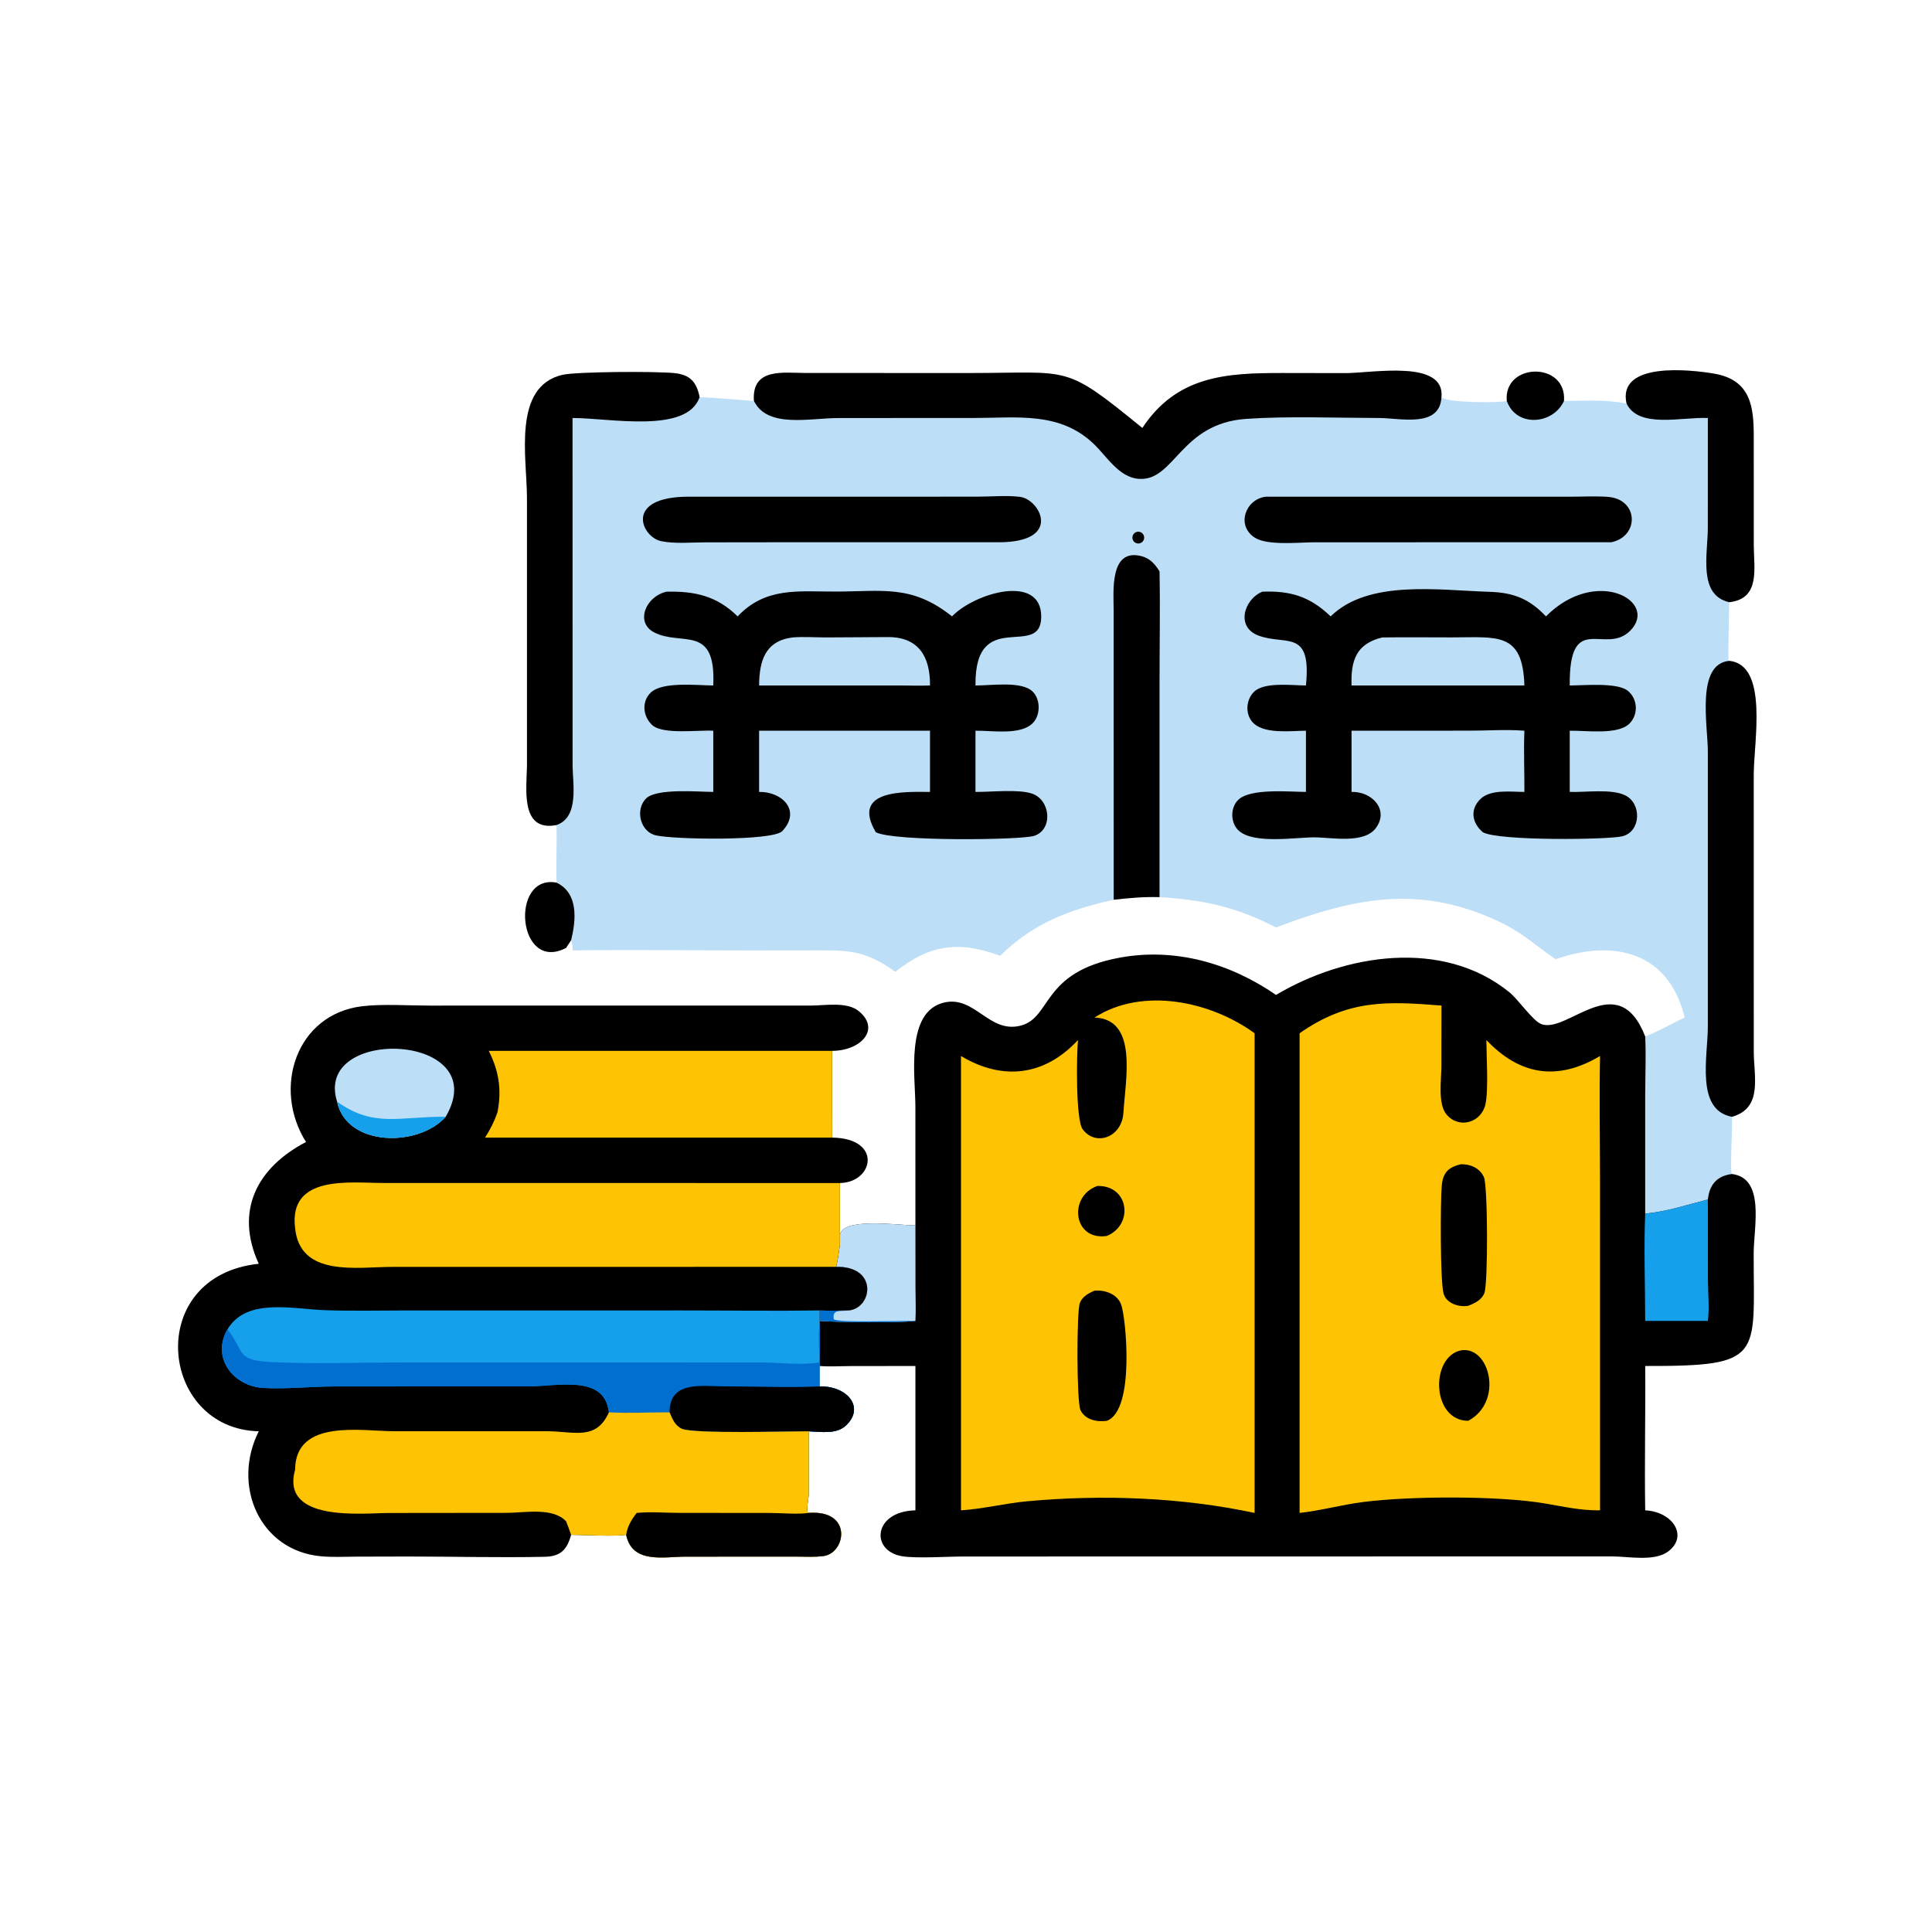 <?xml version="1.0" encoding="utf-8" ?>
<svg xmlns="http://www.w3.org/2000/svg" xmlns:xlink="http://www.w3.org/1999/xlink" width="1024" height="1024">
	<path fill="#BCDEF6" transform="scale(2 2)" d="M431.057 106.961C428.523 95.738 448.112 97.973 454.26 99.019C464.119 100.696 464.765 108.057 464.757 115.784L464.764 144.506C464.761 150.433 466.578 158.487 458.561 159.55L458.252 159.588C458.26 160.898 457.887 174.841 458.104 175.088L458.135 174.905L458.252 175.138C468.733 176.155 464.752 196.664 464.754 205.302L464.76 278.588C464.759 285.25 467.243 293.659 458.973 295.961C459.21 298.321 458.383 310.24 458.973 311.12C454.979 311.619 453.013 313.968 452.6 317.876C447.083 319.299 441.707 321.078 435.996 321.622L435.998 290.148C436.001 285.015 436.263 279.792 435.996 274.673C439.513 273.361 443.006 271.222 446.464 269.663C442.252 252.208 427.64 248.808 412.23 254.208C406.318 250.111 403.297 246.97 396.421 243.838C375.348 234.24 358.207 238.241 338.159 245.776C327.619 240.334 319.012 238.48 307.289 237.746C303.147 237.634 299.245 237.96 295.141 238.44C283.388 241.072 273.797 244.643 265.056 253.296C253.895 249.163 246.221 250.431 237.272 257.539C228.81 251.424 224.211 251.849 214.111 251.856L199.234 251.875C183.407 251.884 167.552 251.648 151.729 251.873C151.817 250.86 151.652 250.129 151.347 249.164L150.026 251.2C137.082 257.942 135.031 231.576 147.494 233.913C147.34 228.816 147.613 223.734 147.494 218.64C137.604 220.563 139.656 208.465 139.654 202.604L139.653 131.909C139.652 121.296 135.722 102.396 149.094 99.331C152.759 98.491 173.691 98.371 178.715 98.88C182.817 99.296 184.602 101.166 185.403 105.263C187.495 105.25 199.619 106.271 199.802 106.247C199.176 97.366 207.606 98.849 213.559 98.852L257.037 98.862C284.103 98.86 281.766 96.359 302.734 113.416C311.929 99.516 325.056 98.838 339.901 98.856L356.514 98.884C363.618 98.889 382.986 95.181 382.002 105.263C383.218 106.802 398.089 106.795 399.316 106.247C398.405 96.04 415.228 95.74 414.474 106.247C419.944 106.228 425.682 105.831 431.057 106.961Z"/>
	<path transform="scale(2 2)" d="M199.802 106.247C199.176 97.366 207.606 98.849 213.559 98.852L257.037 98.862C284.103 98.86 281.766 96.359 302.734 113.416C311.929 99.516 325.056 98.838 339.901 98.856L356.514 98.884C363.618 98.889 382.986 95.181 382.002 105.263C381.556 113.475 371.143 110.789 365.529 110.776C354.243 110.752 341.327 110.241 330.24 111.006C312.739 112.213 311.311 127.566 301.814 126.901C296.51 126.53 293.307 120.912 289.783 117.571C280.771 109.024 269.518 110.764 258.008 110.77L222.247 110.781C214.559 110.781 203.39 113.574 199.802 106.247Z"/>
	<path transform="scale(2 2)" d="M147.494 218.64C137.604 220.563 139.656 208.465 139.654 202.604L139.653 131.909C139.652 121.296 135.722 102.396 149.094 99.331C152.759 98.491 173.691 98.371 178.715 98.88C182.817 99.296 184.602 101.166 185.403 105.263C181.991 115.006 161.673 110.772 151.729 110.775L151.742 202.686C151.751 207.623 153.579 216.519 147.494 218.64Z"/>
	<path transform="scale(2 2)" d="M458.252 175.138C468.733 176.155 464.752 196.664 464.754 205.302L464.76 278.588C464.759 285.25 467.243 293.659 458.973 295.961C449.277 294.145 452.597 280.05 452.596 271.903L452.599 199.228C452.599 192.319 449.383 175.961 458.252 175.138Z"/>
	<path transform="scale(2 2)" d="M295.141 238.44L295.129 161.785C295.129 156.907 293.957 145.186 302.489 147.383C304.773 147.971 306.107 149.505 307.289 151.426C307.475 161.173 307.289 170.959 307.29 180.711L307.289 237.746C303.147 237.634 299.245 237.96 295.141 238.44Z"/>
	<path transform="scale(2 2)" d="M431.057 106.961C428.523 95.738 448.112 97.973 454.26 99.019C464.119 100.696 464.765 108.057 464.757 115.784L464.764 144.506C464.761 150.433 466.578 158.487 458.561 159.55L458.252 159.588C449.92 157.68 452.593 146.832 452.592 139.822L452.6 110.775C445.696 110.446 434.327 113.645 431.057 106.961Z"/>
	<path transform="scale(2 2)" d="M150.026 251.2C137.082 257.942 135.031 231.576 147.494 233.913C153.268 236.687 152.716 243.687 151.347 249.164L150.026 251.2Z"/>
	<path transform="scale(2 2)" d="M399.316 106.247C398.405 96.04 415.228 95.74 414.474 106.247C411.629 112.548 401.8 113.35 399.316 106.247Z"/>
	<path transform="scale(2 2)" d="M195.479 163.35C202.826 155.574 211.412 156.769 221.107 156.773C233.905 156.779 241.594 154.816 252.295 163.35C258.303 157.089 276.022 151.931 275.933 163.481C275.845 174.898 258.256 160.586 258.514 181.659C262.49 181.706 270.647 180.412 273.601 183.215C275.805 185.307 275.796 189.558 273.645 191.68C270.374 194.909 262.842 193.577 258.514 193.648L258.514 209.869C262.617 209.905 269.813 209.092 273.462 210.303C278.414 211.946 279.134 219.816 274.106 221.498C270.696 222.639 236.838 223.031 232.1 220.554C225.324 209.062 240.066 209.848 246.461 209.869L246.461 193.648L201.171 193.648L201.171 209.869C207.157 209.738 212.448 214.751 207.321 220.244C204.838 222.904 178.683 222.505 173.793 221.372C169.662 220.416 168.253 214.578 171.199 211.624C173.976 208.84 185.02 209.85 189.023 209.869L189.023 193.648C185.08 193.423 175.709 194.732 172.877 192.178C170.4 189.943 169.941 185.985 172.433 183.564C175.54 180.545 184.795 181.641 189.023 181.659C189.781 165.194 180.599 171.362 173.331 167.572C168.268 164.932 171.107 158.077 176.61 156.803C184.054 156.621 189.956 157.889 195.479 163.35Z"/>
	<path fill="#BCDEF6" transform="scale(2 2)" d="M210.015 168.93C212.912 168.695 216.011 168.915 218.932 168.926L235.117 168.831C243.402 168.73 246.516 173.95 246.461 181.659C243.885 181.747 241.296 181.677 238.72 181.659L201.171 181.659C201.226 175.129 202.751 169.874 210.015 168.93Z"/>
	<path transform="scale(2 2)" d="M334.533 156.803C341.974 156.516 347.135 158.059 352.636 163.35C362.621 153.522 381.276 156.432 394.669 156.835C401.074 157.027 405.294 158.671 409.691 163.35C422.983 149.998 439.631 159.344 432.074 167.096C425.49 173.849 415.802 161.547 415.995 181.659C419.726 181.662 428.638 180.791 431.405 183.085C434.004 185.24 434.23 189.212 431.91 191.668C428.872 194.881 420.238 193.553 415.995 193.648L415.995 209.869C420.137 210.015 427.035 208.983 430.679 210.763C435.105 212.924 434.904 220.301 430.025 221.6C426.428 222.557 397.092 222.897 392.98 220.554C390.094 218.104 389.483 214.559 392.304 211.771C395.02 209.086 400.494 209.873 403.981 209.869C404.015 204.465 403.76 199.048 403.981 193.648C399.173 193.27 394.083 193.636 389.24 193.637L358.174 193.648L358.174 209.869C363.499 209.682 368.199 214.526 364.649 219.396C361.504 223.709 352.899 221.916 348.378 221.906C343.347 221.895 332.5 223.726 328.4 220.235C326.082 218.262 325.951 214.213 328.069 212.044C331.219 208.819 341.671 209.852 346.087 209.869L346.087 193.648C342.197 193.672 335.526 194.549 332.377 191.825C329.894 189.675 330.062 185.496 332.372 183.293C335.111 180.681 342.358 181.64 346.087 181.659C347.601 166.514 340.838 171.157 333.506 168.433C327.444 166.181 329.642 158.832 334.533 156.803Z"/>
	<path fill="#BCDEF6" transform="scale(2 2)" d="M366.3 168.93C372.449 168.84 378.613 168.918 384.764 168.916C396.82 168.914 403.536 167.363 403.981 181.659L395.802 181.659L358.174 181.659C357.956 175.117 359.348 170.616 366.3 168.93Z"/>
	<path transform="scale(2 2)" d="M238.72 131.633L259.393 131.618C262.943 131.603 266.815 131.242 270.319 131.671C275.592 132.317 281.785 143.716 264.613 143.708L207.875 143.702L186.847 143.73C183.15 143.732 178.873 144.155 175.236 143.417C169.989 142.354 165.168 131.615 182.554 131.627L238.72 131.633Z"/>
	<path transform="scale(2 2)" d="M335.418 131.633L415.855 131.635C419.202 131.635 422.648 131.446 425.984 131.665C434.325 132.212 434.488 142.178 427.012 143.702L348.267 143.711C344.367 143.712 335.796 144.676 332.437 142.427C327.568 139.169 330.069 132.319 335.418 131.633Z"/>
	<path transform="scale(2 2)" d="M300.818 141.159Q300.88 141.119 300.946 141.085Q301.012 141.052 301.081 141.024Q301.149 140.997 301.22 140.976Q301.291 140.955 301.364 140.941Q301.437 140.927 301.51 140.92Q301.584 140.913 301.658 140.914Q301.732 140.914 301.805 140.921Q301.879 140.928 301.952 140.942Q302.024 140.956 302.095 140.976Q302.166 140.997 302.235 141.025Q302.304 141.052 302.37 141.086Q302.435 141.12 302.498 141.159Q302.56 141.199 302.618 141.245Q302.676 141.29 302.73 141.341Q302.784 141.392 302.832 141.448Q302.881 141.504 302.924 141.564Q302.967 141.624 303.004 141.688Q303.041 141.752 303.072 141.819Q303.103 141.887 303.128 141.956Q303.152 142.026 303.17 142.098Q303.188 142.17 303.198 142.243Q303.209 142.316 303.213 142.39Q303.217 142.464 303.214 142.538Q303.211 142.612 303.2 142.685Q303.19 142.759 303.173 142.831Q303.156 142.903 303.132 142.973Q303.108 143.043 303.078 143.11Q303.048 143.178 303.011 143.242Q302.975 143.306 302.932 143.367Q302.889 143.427 302.841 143.484Q302.793 143.54 302.74 143.591Q302.687 143.643 302.629 143.689Q302.547 143.755 302.456 143.809Q302.365 143.863 302.268 143.905Q302.171 143.946 302.069 143.974Q301.968 144.002 301.863 144.016Q301.758 144.03 301.653 144.03Q301.547 144.03 301.443 144.015Q301.338 144.001 301.237 143.972Q301.135 143.944 301.038 143.902Q300.941 143.86 300.851 143.805Q300.761 143.751 300.678 143.685Q300.596 143.618 300.524 143.542Q300.452 143.465 300.39 143.379Q300.329 143.293 300.279 143.2Q300.23 143.107 300.194 143.007Q300.158 142.908 300.135 142.805Q300.112 142.702 300.104 142.597Q300.096 142.492 300.101 142.386Q300.107 142.281 300.127 142.177Q300.147 142.074 300.181 141.974Q300.215 141.874 300.262 141.779Q300.309 141.684 300.368 141.597Q300.427 141.51 300.498 141.431Q300.568 141.353 300.649 141.284Q300.729 141.216 300.818 141.159Z"/>
	<path transform="scale(2 2)" d="M242.594 324.767L242.586 293.209C242.585 285.376 239.788 267.947 250.342 265.652C258.385 263.903 262.109 273.871 270.388 271.829C278.824 269.748 275.822 257.644 296.719 253.793C311.45 251.078 326.006 255.278 338.159 263.668C356.381 252.822 382.341 248.654 399.967 262.927C402.371 264.873 406.145 270.457 408.404 271.369C415.297 274.152 428.758 256.092 435.996 274.673C436.263 279.792 436.001 285.015 435.998 290.148L435.996 321.622C441.707 321.078 447.083 319.299 452.6 317.876C453.013 313.968 454.979 311.619 458.973 311.12C467.862 312.221 464.747 325.298 464.742 332.161C464.723 359.634 467.619 362.081 435.996 362.002C436.105 374.749 435.788 387.511 435.996 400.255C443.307 400.619 447.493 407.074 442.1 411.148C438.441 413.912 431.46 412.456 427.183 412.464L255.502 412.491C251.191 412.481 242.753 413.064 238.974 412.402C230.581 410.931 231.449 400.507 242.594 400.255L242.594 362.002L225.682 362.023C222.89 362.026 219.961 362.223 217.188 362.002C217.17 358.261 217.438 354.44 217.188 350.711L217.188 350.058C217.094 349.141 217.166 348.2 217.188 347.279C219.762 347.437 222.249 347.289 224.814 347.279C231.192 346.817 232.85 335.511 221.585 335.725C222.028 333.776 222.309 331.822 222.579 329.842L222.579 327.545C222.746 322.506 237.741 324.669 242.594 324.767Z"/>
	<path fill="#169FEB" transform="scale(2 2)" d="M435.996 321.622C441.707 321.078 447.083 319.299 452.6 317.876L452.62 339.451C452.641 342.989 453.048 346.536 452.6 350.058L435.996 350.058C435.991 340.623 435.61 331.037 435.996 321.622Z"/>
	<path fill="#BCDEF6" transform="scale(2 2)" d="M222.579 327.545C222.746 322.506 237.741 324.669 242.594 324.767L242.615 341.488C242.618 344.322 242.763 347.235 242.594 350.058C237.613 350.66 222.371 350.422 217.188 350.058C217.094 349.141 217.166 348.2 217.188 347.279C219.762 347.437 222.249 347.289 224.814 347.279C231.192 346.817 232.85 335.511 221.585 335.725C222.028 333.776 222.309 331.822 222.579 329.842L222.579 327.545Z"/>
	<path fill="#006FD0" transform="scale(2 2)" d="M217.188 347.279C219.762 347.437 222.249 347.289 224.814 347.279C222.698 347.61 220.498 346.85 220.969 349.629C222.284 350.589 239.543 349.955 242.594 350.058C237.613 350.66 222.371 350.422 217.188 350.058C217.094 349.141 217.166 348.2 217.188 347.279Z"/>
	<path fill="#FEC302" transform="scale(2 2)" d="M344.408 273.823C357.285 264.787 367.749 265.335 382.002 266.492L381.989 282.655C381.983 286.024 380.973 292.533 383.337 295.337C386.71 299.338 392.604 297.443 393.659 292.641C394.49 288.859 393.926 279.886 393.902 275.617C402.787 284.974 412.754 286.562 424.03 279.852C423.8 290.938 424.023 302.069 424.025 313.16L424.03 379.306L424.03 400.255C418.983 400.333 414.314 399.259 409.379 398.425C397.109 396.353 373.857 396.447 361.316 398.038C355.633 398.759 350.097 400.312 344.408 400.942L344.408 390.373L344.408 273.823Z"/>
	<path transform="scale(2 2)" d="M387.116 308.538C389.621 308.458 392.104 309.518 393.231 311.897C394.307 314.17 394.364 340.196 393.373 342.678C392.637 344.523 390.832 345.377 389.097 346.045C386.634 346.477 383.253 345.442 382.543 342.735C381.648 339.322 381.717 318.362 382.079 314.252C382.378 310.855 383.705 309.372 387.116 308.538Z"/>
	<path transform="scale(2 2)" d="M387.116 357.864C394.762 356.512 398.577 371.459 389.097 376.528C379.406 376.544 378.952 359.676 387.116 357.864Z"/>
	<path fill="#FEC302" transform="scale(2 2)" d="M290.049 269.663C302.802 261.461 320.861 265.368 332.485 273.823L332.485 357.864L332.485 400.942C313.023 396.789 292.072 396.022 272.224 397.853C266.346 398.395 260.543 399.871 254.674 400.255L254.674 389.471L254.674 279.852C265.667 286.447 276.795 285.199 285.679 275.617C285.313 279.443 285.034 296.744 286.926 299.281C290.384 303.919 297.3 301.381 297.709 294.958C298.291 285.822 301.585 270.069 290.049 269.663Z"/>
	<path transform="scale(2 2)" d="M290.049 342.036C292.782 341.816 295.936 342.846 297.069 345.585C298.345 348.668 300.923 373.753 293.314 376.528C290.73 376.911 287.555 376.271 286.329 373.665C285.309 371.496 285.295 347.406 286.18 345.271C286.89 343.559 288.439 342.736 290.049 342.036Z"/>
	<path transform="scale(2 2)" d="M290.824 314.29C299.23 314.105 300.492 324.592 293.314 327.545C284.316 328.846 283.068 316.987 290.824 314.29Z"/>
	<path transform="scale(2 2)" d="M81.098 302.641C72.091 288.331 78.507 268.782 95.954 266.664C101.266 266.019 108.363 266.493 113.839 266.493L215.021 266.486C218.781 266.463 224.514 265.397 227.635 267.996C233.483 272.866 228.001 278.487 220.521 278.487L220.521 294.689C220.492 296.946 220.584 299.223 220.521 301.475C233.895 301.642 231.595 313.35 222.579 313.519L222.579 327.545L222.579 329.842C222.309 331.822 222.028 333.776 221.585 335.725C232.85 335.511 231.192 346.817 224.814 347.279C222.249 347.289 219.762 347.437 217.188 347.279C217.166 348.2 217.094 349.141 217.188 350.058L217.188 350.711C217.438 354.44 217.17 358.261 217.188 362.002L217.188 367.418C224.423 367.248 229.294 372.862 224.24 377.716C221.683 380.171 217.577 379.439 214.332 379.306L214.332 395.719L214.326 396.078C214.296 397.315 213.668 399.894 214.075 400.871L214.332 400.942C226.037 400.066 224.145 411.551 218.29 412.358C216.015 412.672 213.558 412.511 211.259 412.51L181.955 412.517C175.906 412.516 167.571 414.543 165.94 406.751C162.565 407.226 155.167 406.767 151.347 406.751C150.25 410.815 148.451 412.476 144.361 412.564C132.259 412.825 120.06 412.489 107.948 412.493L94.341 412.527C91.28 412.548 88.147 412.711 85.099 412.434C68.697 410.941 61.374 393.583 68.575 379.306C42.151 378.695 38.038 338.143 68.575 334.914C62.148 320.901 68.076 309.452 81.098 302.641Z"/>
	<path fill="#169FEB" transform="scale(2 2)" d="M60.299 352.277C65.338 343.782 77.711 346.953 86.425 347.227C93.554 347.452 100.729 347.283 107.864 347.283L180.894 347.279C192.985 347.278 205.1 347.453 217.188 347.279C217.166 348.2 217.094 349.141 217.188 350.058L217.188 350.711C217.438 354.44 217.17 358.261 217.188 362.002L217.188 367.418C224.423 367.248 229.294 372.862 224.24 377.716C221.683 380.171 217.577 379.439 214.332 379.306C208.902 379.304 183.981 380.02 180.761 378.66C178.895 377.872 178.163 376.023 177.44 374.283C172.106 374.279 166.691 374.558 161.368 374.283C160.231 364.149 147.742 367.407 139.881 367.407L88.5 367.423C82.311 367.432 76.106 368.157 69.916 367.834C61.717 367.406 55.937 359.708 60.299 352.277Z"/>
	<path fill="#006FD0" transform="scale(2 2)" d="M217.188 350.711C217.438 354.44 217.17 358.261 217.188 362.002L217.188 367.418C224.423 367.248 229.294 372.862 224.24 377.716C221.683 380.171 217.577 379.439 214.332 379.306C208.902 379.304 183.981 380.02 180.761 378.66C178.895 377.872 178.163 376.023 177.44 374.283C172.106 374.279 166.691 374.558 161.368 374.283C160.231 364.149 147.742 367.407 139.881 367.407L88.5 367.423C82.311 367.432 76.106 368.157 69.916 367.834C61.717 367.406 55.937 359.708 60.299 352.277C65.038 358.513 62.392 360.519 72.242 360.979C83.508 361.504 94.982 361.064 106.266 361.065L202.085 361.07C207.142 361.106 212.153 361.829 217.188 361.064C217.114 357.697 216.788 354.044 217.188 350.711Z"/>
	<path transform="scale(2 2)" d="M217.188 367.418C224.423 367.248 229.294 372.862 224.24 377.716C221.683 380.171 217.577 379.439 214.332 379.306C208.902 379.304 183.981 380.02 180.761 378.66C178.895 377.872 178.163 376.023 177.44 374.283C177.395 365.788 186.117 367.401 191.902 367.401C200.288 367.403 208.823 367.799 217.188 367.418Z"/>
	<path fill="#FEC302" transform="scale(2 2)" d="M161.368 374.283C166.691 374.558 172.106 374.279 177.44 374.283C178.163 376.023 178.895 377.872 180.761 378.66C183.981 380.02 208.902 379.304 214.332 379.306L214.332 395.719L214.326 396.078C214.296 397.315 213.668 399.894 214.075 400.871L214.332 400.942C226.037 400.066 224.145 411.551 218.29 412.358C216.015 412.672 213.558 412.511 211.259 412.51L181.955 412.517C175.906 412.516 167.571 414.543 165.94 406.751C162.565 407.226 155.167 406.767 151.347 406.751C150.953 405.543 150.481 404.363 150.026 403.178C146.492 399.37 139.037 400.917 134.383 400.922L103.142 400.956C96.135 400.962 74.289 403.524 78.205 389.471C78.305 375.897 95.856 379.291 104.648 379.294L144.85 379.286C152.12 379.296 157.967 381.893 161.368 374.283Z"/>
	<path transform="scale(2 2)" d="M214.332 400.942C226.037 400.066 224.145 411.551 218.29 412.358C216.015 412.672 213.558 412.511 211.259 412.51L181.955 412.517C175.906 412.516 167.571 414.543 165.94 406.751C166.281 404.474 167.342 402.711 168.737 400.942C172.433 400.583 176.463 400.927 180.199 400.929L204.096 400.947C207.385 400.955 211.102 401.37 214.332 400.942Z"/>
	<path fill="#FEC302" transform="scale(2 2)" d="M78.205 325.459C76.429 311.2 92.88 313.498 101.516 313.505L222.579 313.519L222.579 327.545L222.579 329.842C222.309 331.822 222.028 333.776 221.585 335.725L103.999 335.737C94.681 335.742 79.497 338.557 78.205 325.459Z"/>
	<path fill="#FEC302" transform="scale(2 2)" d="M129.529 278.487L220.521 278.487L220.521 294.689C220.492 296.946 220.584 299.223 220.521 301.475L128.541 301.475C129.943 299.293 131.026 297.148 131.859 294.689C132.981 288.778 132.208 283.814 129.529 278.487Z"/>
	<path fill="#BCDEF6" transform="scale(2 2)" d="M89.329 291.953C82.937 271.714 131.144 273.663 118.108 295.961C110.969 304.036 91.881 304.015 89.329 291.953Z"/>
	<path fill="#169FEB" transform="scale(2 2)" d="M89.329 291.953C99.128 298.949 105.782 295.841 118.108 295.961C110.969 304.036 91.881 304.015 89.329 291.953Z"/>
</svg>
